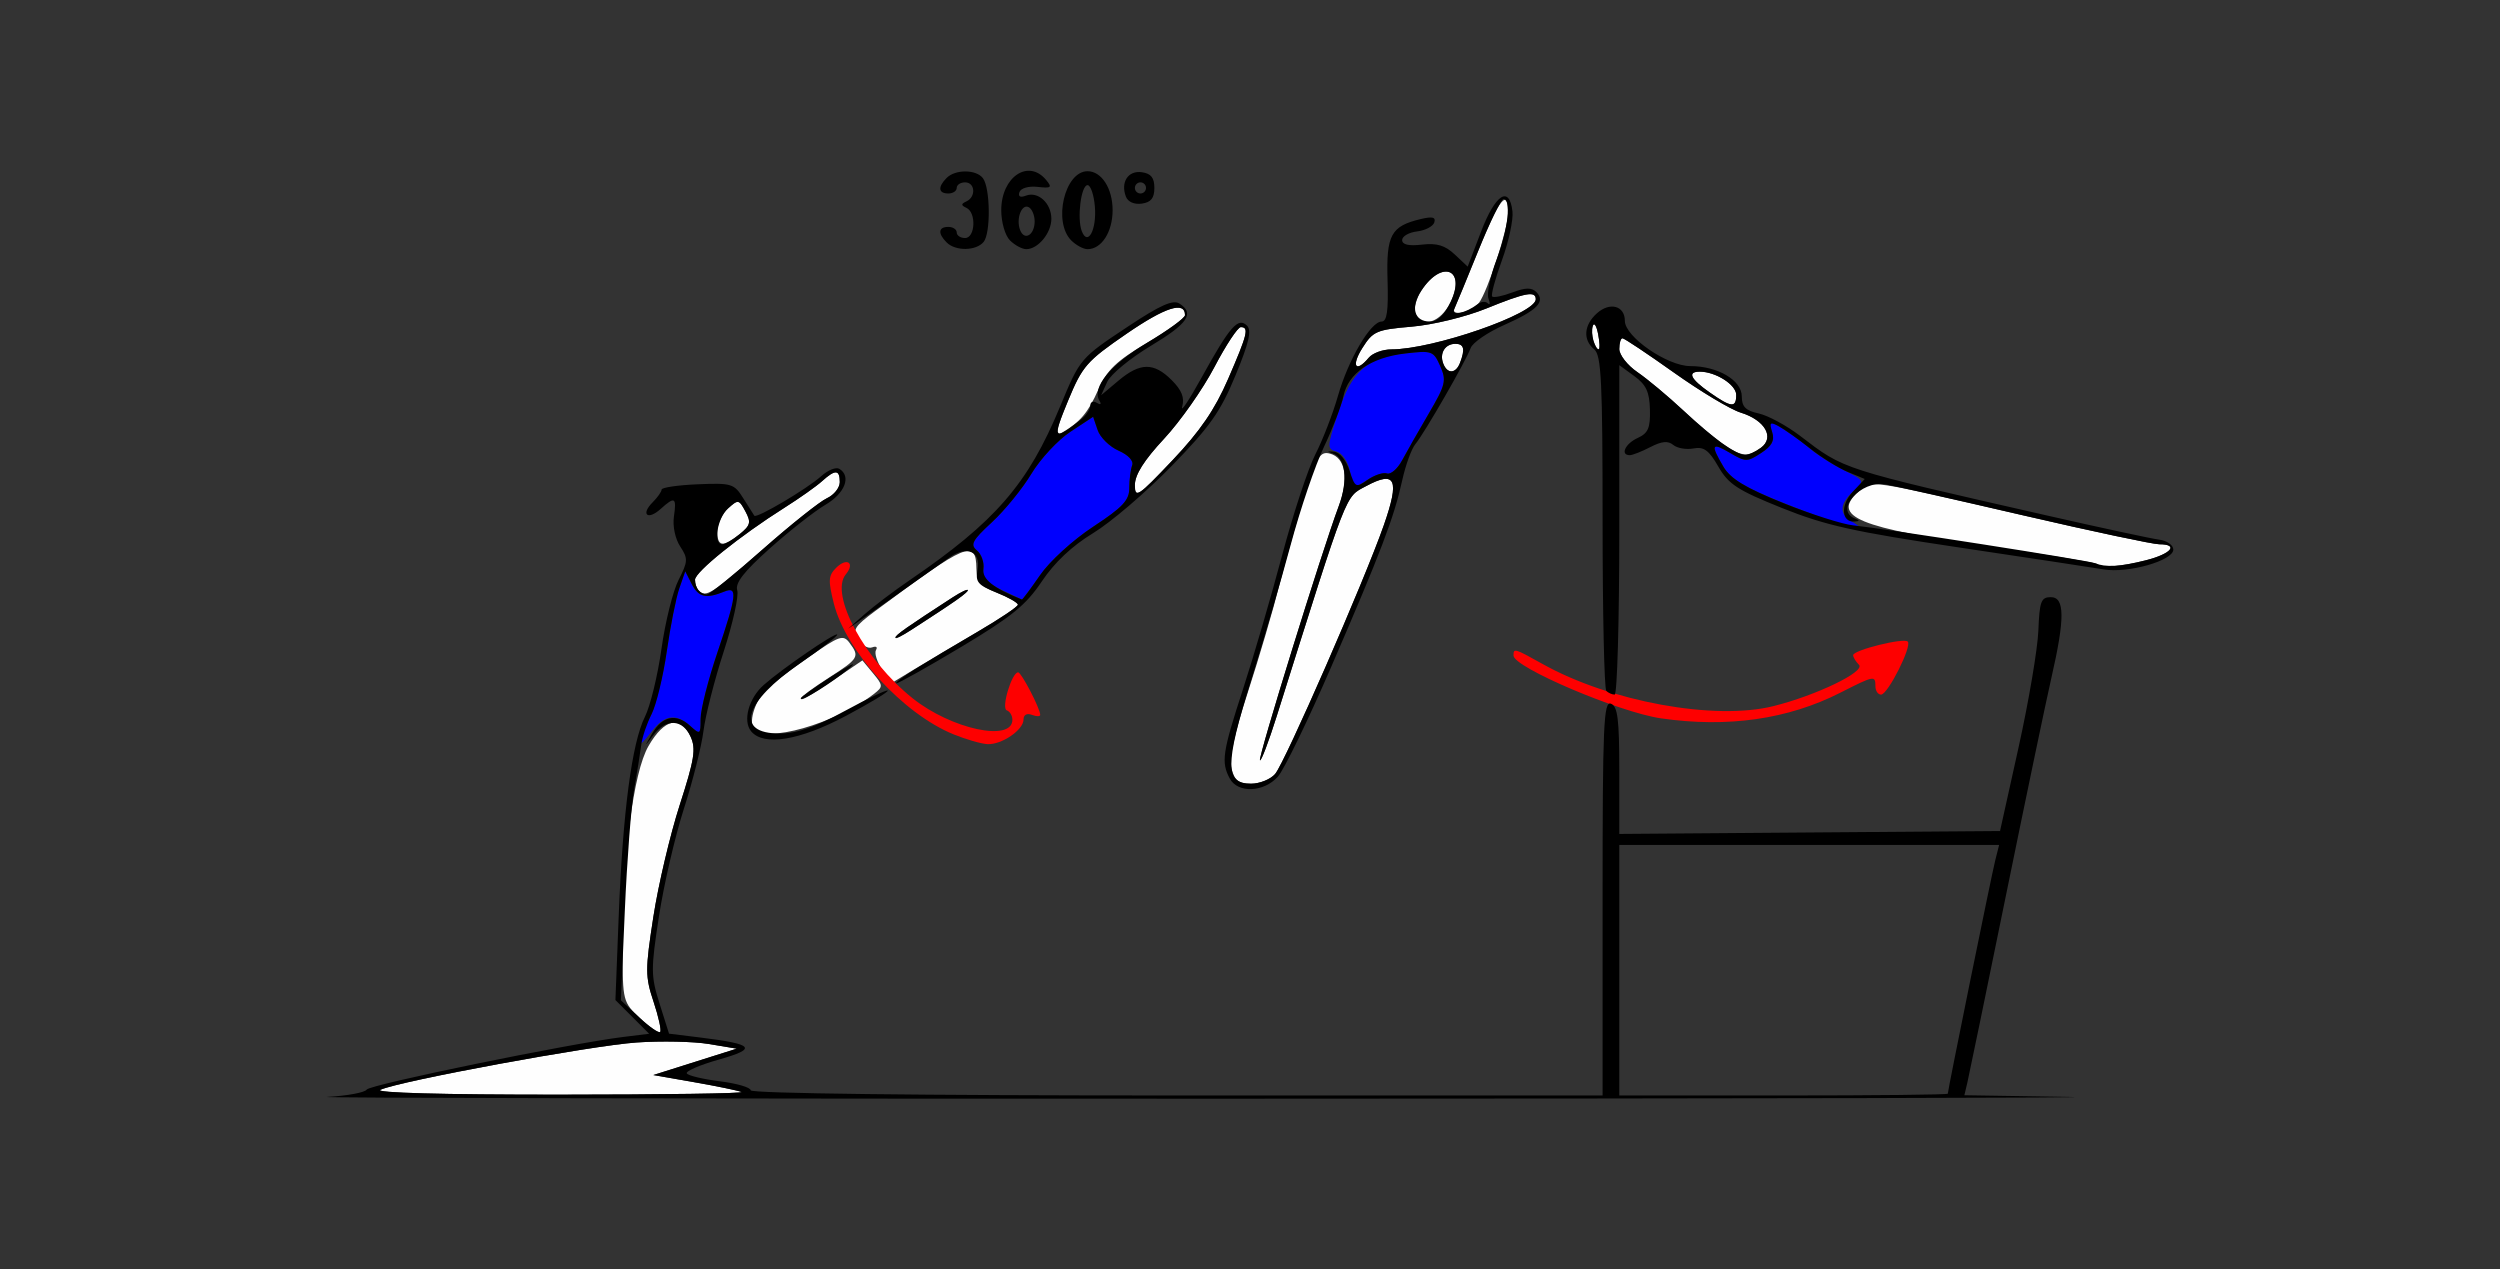 <?xml version="1.0" encoding="UTF-8" standalone="no"?>
<!-- Created with Inkscape (http://www.inkscape.org/) -->

<svg
   xmlns:dc="http://purl.org/dc/elements/1.1/"
   xmlns:cc="http://creativecommons.org/ns#"
   xmlns:rdf="http://www.w3.org/1999/02/22-rdf-syntax-ns#"
   xmlns:svg="http://www.w3.org/2000/svg"
   xmlns="http://www.w3.org/2000/svg"
   xmlns:sodipodi="http://sodipodi.sourceforge.net/DTD/sodipodi-0.dtd"
   xmlns:inkscape="http://www.inkscape.org/namespaces/inkscape"
   version="1.1"
   width="449"
   height="228"
   id="svg2"
   inkscape:version="0.91 r13725"
   sodipodi:docname="ub110702.svg">
  <rect width="100%" height="100%" fill="#333333" stroke="none"/>
  <sodipodi:namedview
     pagecolor="#ffffff"
     bordercolor="#666666"
     borderopacity="1"
     objecttolerance="10"
     gridtolerance="10"
     guidetolerance="10"
     inkscape:pageopacity="0"
     inkscape:pageshadow="2"
     inkscape:window-width="792"
     inkscape:window-height="480"
     id="namedview11"
     showgrid="false"
     inkscape:zoom="0.67928731"
     inkscape:cx="28.706557"
     inkscape:cy="114"
     inkscape:window-x="0"
     inkscape:window-y="0"
     inkscape:window-maximized="0"
     inkscape:current-layer="svg2" />
  <defs
     id="defs6" />
  <g
     id="g2987"
     transform="translate(18.825,5.75)">
    <path
       d="m 49.5,189.971 c 3.594,-1.606 37.802,-7.92 46,-8.491 4.4,-0.306 10.25,-0.183 13,0.275 l 5,0.832 -7.5,2.37 -7.5,2.37 7.35,1.286 c 4.043,0.707 7.868,1.498 8.5,1.757 0.632,0.259 -14.15,0.476 -32.85,0.482 -20.782,0.007 -33.222,-0.336 -32,-0.882 z M 96.137,177.128 C 93.056,174.25 93,174.031 93,164.902 c 0,-16.926 1.893,-31.884 4.637,-36.652 2.851,-4.952 5.788,-5.605 7.575,-1.683 0.987,2.166 0.681,4.079 -1.957,12.25 -1.719,5.326 -3.848,14.351 -4.731,20.055 -1.482,9.576 -1.479,10.75 0.037,15.315 0.903,2.719 1.433,5.153 1.177,5.408 -0.256,0.256 -1.876,-0.854 -3.602,-2.466 z M 202.363,132.312 c -0.462,-1.841 0.461,-6.172 2.93,-13.75 1.983,-6.084 4.547,-14.811 5.698,-19.394 1.151,-4.583 3.205,-11.852 4.564,-16.153 2.148,-6.801 2.731,-7.753 4.469,-7.298 2.823,0.738 3.442,4.483 1.568,9.493 -3.001,8.027 -14.521,45.195 -14.129,45.587 0.215,0.215 1.573,-3.364 3.019,-7.953 12.939,-41.076 12.222,-39.23 16.033,-41.282 5.333,-2.872 6.079,-1.222 3.185,7.045 -3.485,9.957 -17.743,42.582 -19.51,44.643 -0.825,0.963 -2.772,1.75 -4.326,1.75 -2.233,0 -2.967,-0.564 -3.501,-2.688 z m -85.869,-7.321 c -0.83,-1.343 0.395,-5.023 2.309,-6.938 0.847,-0.847 4.275,-3.45 7.618,-5.785 5.52,-3.856 6.193,-4.091 7.328,-2.566 1.863,2.503 1.677,2.815 -3.75,6.297 -2.75,1.765 -5,3.413 -5,3.663 0,0.559 1.282,-0.179 6.783,-3.904 l 4.283,-2.9 1.918,2.32 c 1.796,2.173 1.81,2.405 0.217,3.651 -6.902,5.401 -19.896,9.089 -21.706,6.16 z m 23.073,-10.528 c -0.908,-1.386 -1.384,-2.952 -1.057,-3.48 0.326,-0.528 0.007,-0.735 -0.711,-0.46 -0.717,0.275 -1.846,-0.367 -2.508,-1.428 -1.061,-1.699 -0.704,-2.301 3.002,-5.058 16.565,-12.323 18.171,-12.996 18.247,-7.642 0.033,2.35 0.7,3.122 3.75,4.339 2.04,0.814 3.704,1.769 3.697,2.123 -0.007,0.354 -3.269,2.547 -7.25,4.875 -3.981,2.327 -9.101,5.361 -11.378,6.741 l -4.141,2.51 -1.651,-2.52 z M 151.25,103.198 c 2.062,-1.355 3.75,-2.681 3.75,-2.946 0,-0.265 -1.238,0.321 -2.75,1.302 -8.238,5.344 -10.25,6.757 -10.25,7.194 0,0.465 1.1,-0.196 9.25,-5.55 z m -44.583,-2.865 C 106.3,99.967 106,99.081 106,98.365 c 0,-1.389 8.061,-7.875 16.09,-12.945 2.683,-1.694 5.708,-3.832 6.722,-4.75 2.378,-2.152 3.187,-2.109 3.187,0.17 0,1.012 -1.039,2.313 -2.309,2.892 -1.27,0.579 -6.448,4.701 -11.507,9.161 -9.097,8.019 -10.216,8.743 -11.517,7.442 z m 251.223,-4.777 c -0.244,-0.244 -8.757,-1.627 -18.917,-3.074 -24.149,-3.438 -28.989,-5.443 -24.012,-9.947 2.352,-2.129 1.289,-2.283 29.758,4.315 C 356.939,89.683 367.852,92 368.969,92 c 3.607,0 2.158,1.731 -2.412,2.881 -4.652,1.171 -7.917,1.425 -8.668,0.675 z M 110,89.655 c 0,-1.29 0.864,-3.127 1.92,-4.083 1.835,-1.661 1.974,-1.637 3.133,0.528 1.05,1.961 0.911,2.51 -1.031,4.083 C 111.028,92.608 110,92.473 110,89.655 Z m 75,-8.296 c 0,-1.848 1.628,-4.428 5.25,-8.321 2.888,-3.104 6.946,-8.882 9.019,-12.84 C 201.341,56.239 203.479,53 204.019,53 c 1.526,0 1.22,1.256 -2.269,9.305 -2.393,5.521 -5.03,9.375 -10,14.615 -6.215,6.553 -6.75,6.905 -6.75,4.439 z m 106,-7.091 c -1.375,-0.895 -4.75,-3.727 -7.5,-6.295 -2.75,-2.567 -6.463,-5.667 -8.25,-6.888 C 273.462,59.863 272,57.994 272,56.932 272,55.869 272.256,55 272.569,55 c 0.313,0 4.475,2.777 9.25,6.17 4.775,3.394 10.173,6.628 11.996,7.188 4.347,1.335 6.144,4.468 3.62,6.313 -2.299,1.681 -3.333,1.616 -6.435,-0.403 z M 172.99,66.231 c 2.59,-6.254 3.335,-7.107 10.516,-12.043 C 190.47,49.401 194,48.28 194,50.855 c 0,0.505 -3.069,2.741 -6.82,4.969 -5.506,3.271 -7.188,4.882 -8.731,8.364 -1.867,4.213 -3.254,5.855 -6.598,7.81 -1.296,0.758 -1.052,-0.477 1.139,-5.767 z M 288.253,64.75 C 284.779,62.321 284.144,61 286.453,61 289.301,61 293,63.351 293,65.161 293,67.553 292.159,67.48 288.253,64.75 Z M 240.38,59.548 C 239.668,57.692 240.707,56 242.559,56 c 1.558,0 1.786,0.936 0.834,3.418 -0.759,1.979 -2.278,2.044 -3.013,0.13 z M 225.855,56.75 c 1.906,-3.019 2.535,-3.291 8.848,-3.83 3.807,-0.325 9.689,-1.754 13.375,-3.25 C 255.187,46.785 257,46.446 257,48.001 257,50.602 238.565,57 231.073,57 c -1.556,0 -3.389,0.675 -4.073,1.5 -2.341,2.82 -3.2,1.506 -1.145,-1.75 z m 41.519,-1.217 c -0.31,-0.807 -0.37,-2.044 -0.134,-2.75 0.236,-0.706 0.666,-0.045 0.956,1.467 0.566,2.953 0.099,3.682 -0.822,1.283 z M 235.359,50.492 c -0.318,-0.829 0.172,-2.653 1.09,-4.054 3.672,-5.605 8.087,-3.882 5.258,2.051 -1.773,3.718 -5.266,4.82 -6.348,2.002 z m 7.028,-0.815 C 242.687,49.03 244.62,44.337 246.683,39.25 250.516,29.796 252,27.953 252,32.647 c 0,2.715 -3.653,13.948 -5.202,15.995 -1.227,1.622 -5.105,2.532 -4.411,1.035 z"
       id="path2997"
       style="fill:#fefefe"
       inkscape:connector-curvature="0" />
    <path
       d="m 152.448,126.146 c -9.083,-3.69 -19.353,-14.913 -21.519,-23.516 -1.04,-4.131 -0.984,-5.003 0.41,-6.397 1.931,-1.931 3.465,-0.906 1.745,1.166 -2.973,3.583 3.435,15.45 12.038,22.293 6.955,5.532 17.878,7.868 17.878,3.824 0,-0.742 -0.453,-1.5 -1.007,-1.685 -1.046,-0.349 0.891,-6.831 2.041,-6.831 0.584,0 3.966,6.515 3.966,7.641 0,0.315 -0.675,0.314 -1.5,-0.003 -0.897,-0.344 -1.5,-0.008 -1.5,0.836 0,1.871 -3.925,4.552 -6.473,4.422 -1.115,-0.057 -3.851,-0.845 -6.08,-1.75 z M 279.5,123.268 c -7.511,-1.083 -26.5,-9.168 -26.5,-11.282 0,-1.36 0.163,-1.312 5.256,1.534 12.081,6.752 30.881,10.183 41.402,7.555 7.733,-1.931 16.602,-6.215 15.386,-7.431 C 314.47,113.07 314,112.293 314,111.919 c 0,-0.907 9.084,-3.168 9.81,-2.442 C 324.62,110.286 320.23,119 319.013,119 318.456,119 318,118.325 318,117.5 c 0,-1.977 -0.2,-1.94 -6.283,1.151 -9.434,4.793 -20.249,6.343 -32.217,4.617 z"
       id="path2993"
       style="fill:#fe0000"
       inkscape:connector-curvature="0" />
    <path
       d="m 96.032,127.71 c -0.017,-0.434 0.809,-2.459 1.837,-4.5 1.028,-2.041 2.403,-7.429 3.057,-11.973 0.654,-4.545 1.668,-9.639 2.254,-11.321 l 1.066,-3.057 1.186,2.321 c 1.193,2.334 2.586,2.651 5.819,1.325 2.448,-1.005 2.267,0.592 -1.25,10.996 -1.65,4.881 -3,10.211 -3,11.843 0,2.811 -0.096,2.88 -1.829,1.312 -2.623,-2.374 -4.71,-2.05 -7.056,1.095 -1.128,1.512 -2.066,2.395 -2.083,1.96 z M 161,100.169 c -2.586,-1.233 -3.422,-2.214 -3.202,-3.757 0.164,-1.148 -0.362,-2.635 -1.168,-3.305 -1.247,-1.035 -0.842,-1.794 2.702,-5.07 2.293,-2.119 5.479,-6.032 7.081,-8.695 1.602,-2.664 4.752,-6.056 7,-7.54 l 4.088,-2.697 0.815,2.392 c 0.448,1.316 2.141,2.979 3.761,3.696 1.76,0.779 2.74,1.841 2.435,2.637 C 184.23,78.564 184,80.381 184,81.87 c 0,2.225 -1.153,3.464 -6.489,6.973 -3.652,2.401 -7.827,6.21 -9.548,8.712 -1.682,2.445 -3.149,4.409 -3.261,4.365 -0.111,-0.044 -1.777,-0.832 -3.702,-1.75 z M 302.471,84.979 c -7.812,-3.086 -10.41,-4.606 -11.75,-6.875 -2.385,-4.038 -2.171,-4.483 1.199,-2.493 2.763,1.632 3.06,1.632 5.55,8.99e-4 2.01,-1.317 2.47,-2.229 1.95,-3.869 -0.677,-2.132 -0.663,-2.134 2.2,-0.312 1.585,1.008 3.781,2.622 4.881,3.586 1.1,0.964 3.711,2.613 5.802,3.666 3.795,1.91 3.798,1.917 1.75,3.77 -2.513,2.274 -2.615,4.119 -0.302,5.467 4.014,2.338 -1.66,0.858 -11.279,-2.941 z m -78.833,-6.041 c -0.363,-1.815 -1.38,-3.319 -2.431,-3.594 -1.724,-0.451 -1.712,-0.763 0.252,-6.824 2.462,-7.598 5.148,-9.999 12.079,-10.796 4.811,-0.553 5.095,-0.451 6.301,2.274 1.148,2.593 0.962,3.366 -2.038,8.485 -1.815,3.098 -3.976,6.89 -4.801,8.427 -0.825,1.537 -2.035,2.608 -2.689,2.38 -0.654,-0.228 -2.283,0.301 -3.619,1.177 -2.375,1.556 -2.444,1.521 -3.054,-1.529 z"
       id="path2991"
       style="fill:#0000fe"
       inkscape:connector-curvature="0" />
    <path
       d="m 39.974,191.254 c 3.561,-0.198 6.739,-0.79 7.064,-1.315 0.562,-0.91 36.375,-8.256 46.092,-9.454 l 4.63,-0.571 -3.028,-3.028 -3.028,-3.028 0.595,-15.179 C 93.025,140.12 94.668,127.644 96.996,123 c 0.965,-1.925 2.306,-7.432 2.981,-12.238 0.674,-4.806 2.058,-10.369 3.074,-12.362 1.694,-3.323 1.718,-3.823 0.285,-6.01 -0.903,-1.378 -1.377,-3.654 -1.123,-5.388 0.506,-3.447 0.155,-3.644 -2.39,-1.341 -2.311,2.092 -3.632,1.006 -1.442,-1.184 0.89,-0.89 1.619,-1.924 1.619,-2.298 1.5e-4,-0.373 2.909,-0.8 6.463,-0.949 6.109,-0.256 6.558,-0.119 8.197,2.5 0.954,1.524 1.85,2.938 1.991,3.142 0.385,0.556 9.525,-4.85 12.024,-7.112 1.197,-1.083 2.659,-1.671 3.25,-1.306 2.189,1.353 1.007,4.388 -2.519,6.468 -1.976,1.166 -6.472,4.695 -9.99,7.842 -4.64,4.15 -6.242,6.21 -5.832,7.502 0.311,0.979 -0.783,5.932 -2.431,11.007 -1.648,5.075 -3.28,11.477 -3.627,14.227 -0.347,2.75 -1.932,9.05 -3.522,14 -1.59,4.95 -3.606,13.641 -4.479,19.314 -1.475,9.581 -1.467,10.697 0.11,15.699 l 1.697,5.385 5.584,0.687 c 9.712,1.196 10.38,1.982 3.37,3.965 -3.418,0.967 -6.011,2.086 -5.763,2.487 0.248,0.401 2.932,1.039 5.964,1.418 3.032,0.379 5.513,1.106 5.513,1.617 0,0.563 30.121,0.928 76.5,0.928 l 76.5,0 0,-35.469 c 0,-31.117 0.184,-35.398 1.5,-34.893 1.212,0.465 1.5,2.765 1.5,11.982 l 0,11.406 34.191,-0.263 34.191,-0.263 3.323,-15 c 1.827,-8.25 3.429,-17.7 3.559,-21 0.207,-5.255 0.485,-6 2.237,-6 2.526,0 2.552,3.802 0.101,14.5 -0.945,4.125 -4.61,21.675 -8.145,39 -3.534,17.325 -6.664,32.503 -6.954,33.728 l -0.529,2.228 18.764,0.296 c 10.32,0.163 -57.286,0.311 -150.237,0.329 -92.95,0.019 -166.087,-0.129 -162.526,-0.327 z m 74.376,-0.883 c -0.632,-0.259 -4.457,-1.05 -8.5,-1.757 L 98.5,187.328 l 7.5,-2.37 7.5,-2.37 -5,-0.832 c -2.75,-0.458 -8.6,-0.581 -13,-0.275 -8.198,0.571 -42.406,6.885 -46,8.491 -1.222,0.546 11.218,0.889 32,0.882 18.7,-0.006 33.483,-0.223 32.85,-0.482 z M 331,190.679 c 0,-0.639 7.85,-39.252 8.524,-41.929 l 0.693,-2.75 -34.108,0 -34.108,0 0,22.5 0,22.5 29.5,0 c 16.225,0 29.5,-0.144 29.5,-0.321 z M 98.562,174.186 c -1.516,-4.564 -1.519,-5.739 -0.037,-15.315 0.883,-5.704 3.011,-14.729 4.731,-20.055 2.638,-8.171 2.944,-10.084 1.957,-12.25 -1.447,-3.176 -4.401,-3.317 -6.67,-0.317 -1.695,2.241 -1.696,2.24 -0.252,-0.25 1.827,-3.151 4.307,-3.675 6.785,-1.433 1.86,1.683 1.926,1.641 1.926,-1.225 0,-1.632 1.35,-6.961 3,-11.843 3.517,-10.404 3.698,-12.001 1.25,-10.996 -3.233,1.327 -4.626,1.009 -5.819,-1.325 l -1.186,-2.321 -1.066,3.057 c -0.586,1.682 -1.6,6.776 -2.253,11.321 -0.653,4.545 -1.878,9.613 -2.723,11.263 -0.845,1.65 -1.68,4.125 -1.855,5.5 -0.175,1.375 -0.753,4.975 -1.283,8 -0.531,3.025 -1.282,12.792 -1.67,21.704 l -0.705,16.204 3.292,3.075 c 1.811,1.691 3.501,2.866 3.757,2.611 0.256,-0.256 -0.274,-2.689 -1.177,-5.408 z M 118.184,92.892 c 5.059,-4.46 10.237,-8.582 11.507,-9.161 C 130.961,83.152 132,81.851 132,80.839 c 0,-2.279 -0.81,-2.322 -3.187,-0.17 -1.015,0.918 -4.04,3.056 -6.722,4.75 C 114.061,90.49 106,96.976 106,98.365 106,99.848 106.944,101 108.16,101 c 0.455,0 4.965,-3.649 10.024,-8.108 z m -4.162,-2.709 c 1.942,-1.573 2.081,-2.122 1.031,-4.083 -1.159,-2.165 -1.298,-2.189 -3.133,-0.528 C 109.986,87.322 109.236,92 110.889,92 c 0.489,0 1.899,-0.818 3.133,-1.817 z m 88.013,43.883 c -1.576,-2.946 -1.315,-4.704 2.389,-16.064 1.883,-5.776 5.04,-16.577 7.014,-24.002 1.974,-7.425 4.663,-15.592 5.975,-18.149 1.312,-2.557 3.138,-7.282 4.058,-10.5 C 223.336,58.825 227.346,52 229.317,52 c 0.956,0 1.23,-1.915 1.062,-7.414 -0.249,-8.148 0.603,-9.718 5.97,-10.996 2.098,-0.5 2.736,-0.337 2.423,0.616 -0.234,0.711 -1.628,1.436 -3.098,1.61 C 234.203,35.99 233,36.688 233,37.366 c 0,0.824 1.181,1.095 3.561,0.817 2.671,-0.312 4.143,0.131 5.887,1.769 l 2.325,2.184 2.412,-6.318 c 2.565,-6.717 5.083,-8.325 5.628,-3.595 0.173,1.497 -0.679,5.446 -1.893,8.774 -1.214,3.328 -2,6.258 -1.748,6.51 0.252,0.252 1.885,-0.08 3.629,-0.738 2.351,-0.888 3.461,-0.906 4.297,-0.07 1.714,1.714 0.181,3.287 -5.759,5.914 -2.972,1.314 -5.685,3.177 -6.029,4.138 -0.822,2.297 -8.316,15.321 -9.935,17.265 -0.694,0.834 -1.757,3.759 -2.361,6.5 -1.479,6.709 -3.808,12.829 -12.746,33.484 -4.165,9.625 -8.483,18.512 -9.595,19.75 -2.54,2.826 -7.204,2.996 -8.639,0.316 z m 8.155,-0.816 c 1.767,-2.061 16.025,-34.686 19.51,-44.643 2.894,-8.267 2.148,-9.917 -3.185,-7.045 -3.811,2.052 -3.094,0.206 -16.033,41.282 -1.446,4.589 -2.804,8.168 -3.019,7.953 -0.392,-0.392 11.127,-37.56 14.129,-45.587 1.752,-4.686 1.272,-8.794 -1.112,-9.534 -1.062,-0.33 -0.987,-0.423 0.251,-0.311 1.039,0.094 2.202,1.492 2.816,3.385 1.005,3.096 1.135,3.162 3.276,1.663 1.226,-0.859 2.78,-1.369 3.454,-1.134 0.673,0.235 1.899,-0.831 2.724,-2.368 0.825,-1.537 2.985,-5.33 4.801,-8.427 3,-5.119 3.186,-5.892 2.038,-8.485 -1.207,-2.727 -1.486,-2.827 -6.301,-2.262 -6.154,0.722 -10.236,3.547 -11.083,7.669 -0.35,1.703 -1.923,5.796 -3.495,9.096 -1.572,3.3 -4.251,11.175 -5.953,17.5 -1.701,6.325 -4.938,17.404 -7.191,24.62 -4.664,14.932 -4.655,18.38 0.048,18.38 1.554,0 3.501,-0.787 4.326,-1.75 z m 33.203,-73.832 C 244.345,56.936 244.117,56 242.559,56 c -1.852,0 -2.891,1.692 -2.179,3.548 0.735,1.914 2.254,1.849 3.013,-0.13 z M 227,58.5 C 227.685,57.675 229.518,57 231.073,57 238.565,57 257,50.602 257,48.001 c 0,-1.556 -1.813,-1.216 -8.922,1.669 -3.685,1.496 -9.567,2.925 -13.375,3.25 -6.313,0.538 -6.942,0.811 -8.848,3.83 -2.056,3.256 -1.196,4.57 1.145,1.75 z m 14.706,-10.01 c 2.829,-5.933 -1.586,-7.656 -5.258,-2.051 C 234.456,49.479 235.153,52 237.985,52 c 1.357,0 2.612,-1.184 3.721,-3.51 z m 4.886,0.363 c 0.601,-0.46 1.412,-0.516 1.803,-0.125 0.391,0.391 0.439,0.003 0.107,-0.863 -0.332,-0.866 0.319,-4.002 1.447,-6.97 C 252.022,35.44 252.655,30 251.217,30 c -0.431,0 -2.471,4.162 -4.534,9.25 -2.063,5.088 -4.01,9.818 -4.328,10.511 -0.606,1.323 2.073,0.749 4.237,-0.908 z M 116.079,125.596 c -1.545,-1.861 -0.44,-5.937 2.255,-8.322 3.306,-2.926 12.817,-9.455 13.206,-9.066 0.189,0.189 -2.807,2.513 -6.659,5.164 -10.121,6.966 -11.769,12.642 -3.663,12.615 3.091,-0.01 6.333,-1.132 11.661,-4.037 4.059,-2.212 7.539,-3.864 7.733,-3.67 0.194,0.194 -3.18,2.236 -7.499,4.537 -8.315,4.43 -14.788,5.486 -17.035,2.779 z M 125,119.698 c 0,-0.228 2.587,-2.076 5.75,-4.106 3.163,-2.03 4.519,-2.645 3.015,-1.366 C 130.796,116.75 125,120.368 125,119.698 Z m 144.667,-1.365 C 269.3,117.967 269,104.297 269,87.956 269,62.766 268.772,58.055 267.5,57 265.434,55.285 265.622,52.652 267.963,50.534 270.294,48.424 273,49.149 273,51.882 273,54.731 280.625,60 284.747,60 289.678,60 294,62.544 294,65.446 c 0,1.855 0.685,2.545 3.039,3.062 1.671,0.367 5.011,2.173 7.423,4.014 8.018,6.12 7.163,5.845 44.539,14.352 9.625,2.191 18.625,4.128 20,4.305 1.375,0.177 2.5,0.977 2.5,1.777 0,1.983 -8.116,4.293 -12.5,3.559 -1.925,-0.322 -13.625,-2.097 -26,-3.944 -18.927,-2.825 -23.975,-3.95 -31.79,-7.085 -7.977,-3.2 -9.591,-4.251 -11.423,-7.434 -1.7,-2.953 -2.608,-3.617 -4.466,-3.261 -1.283,0.245 -2.916,-0.038 -3.629,-0.63 -0.94,-0.78 -2.071,-0.675 -4.109,0.382 C 276.037,75.344 274.373,76 273.886,76 c -1.774,0 -0.826,-2.07 1.417,-3.092 1.881,-0.857 2.284,-1.789 2.201,-5.094 -0.08,-3.177 -0.681,-4.467 -2.803,-6.013 L 272,59.833 272,89.417 C 272,105.687 271.625,119 271.167,119 c -0.458,0 -1.133,-0.3 -1.5,-0.667 z M 366.557,94.881 C 371.127,93.731 372.576,92 368.969,92 c -1.117,0 -12.03,-2.317 -24.25,-5.149 -12.22,-2.832 -23.474,-5.361 -25.008,-5.619 -4.314,-0.727 -9.108,4.634 -5.461,6.106 0.979,0.395 0.972,0.521 -0.031,0.583 -2.346,0.145 -2.522,-2.969 -0.302,-5.333 l 2.17,-2.31 -3.075,-1.274 c -1.691,-0.701 -4.748,-2.606 -6.793,-4.234 -2.045,-1.628 -4.548,-3.406 -5.563,-3.951 -1.573,-0.845 -1.75,-0.692 -1.2,1.039 0.477,1.503 -0.039,2.478 -1.986,3.754 -2.49,1.631 -2.786,1.631 -5.55,-8.99e-4 -3.363,-1.987 -3.583,-1.544 -1.218,2.46 1.281,2.169 3.935,3.78 10.75,6.528 4.977,2.006 10.624,3.808 12.549,4.004 5.594,0.568 42.232,6.299 43.42,6.792 1.896,0.786 4.576,0.635 9.137,-0.513 z m -69.122,-20.21 c 2.524,-1.845 0.727,-4.978 -3.62,-6.313 -1.823,-0.56 -7.222,-3.794 -11.996,-7.188 C 277.044,57.777 272.882,55 272.569,55 272.256,55 272,55.869 272,56.932 c 0,1.063 1.462,2.931 3.25,4.153 1.788,1.222 5.5,4.321 8.25,6.888 5.372,5.014 9.36,7.89 11.059,7.974 0.582,0.029 1.877,-0.546 2.877,-1.277 z M 293,65.161 C 293,63.351 289.301,61 286.453,61 c -2.309,0 -1.674,1.321 1.8,3.75 3.905,2.73 4.747,2.803 4.747,0.411 z M 268.196,54.25 c -0.29,-1.512 -0.72,-2.173 -0.956,-1.467 C 266.815,54.055 267.576,57 268.33,57 c 0.216,0 0.156,-1.238 -0.134,-2.75 z M 145.5,114.445 c 2.2,-1.371 7.257,-4.394 11.238,-6.719 3.981,-2.325 7.243,-4.515 7.25,-4.868 0.007,-0.353 -1.73,-1.339 -3.86,-2.191 -3.344,-1.338 -3.806,-1.897 -3.386,-4.096 0.622,-3.253 -1.906,-4.382 -4.999,-2.234 -1.233,0.857 -4.322,3.044 -6.864,4.86 -2.542,1.816 -6.142,4.352 -8,5.635 l -3.378,2.333 3,-2.636 c 1.65,-1.45 5.25,-4.171 8,-6.047 15.444,-10.535 21.28,-17.261 27.05,-31.176 3.627,-8.746 3.594,-8.708 12.421,-14.553 5.576,-3.693 7.871,-4.711 9.006,-3.995 2.804,1.769 1.57,3.595 -5.158,7.633 -3.674,2.205 -7.176,5.096 -7.781,6.425 l -1.1,2.415 3.108,-2.615 c 3.896,-3.278 6.357,-3.303 9.562,-0.098 1.808,1.808 2.34,3.146 1.89,4.75 -0.345,1.228 1.237,-1.142 3.514,-5.267 5.059,-9.164 6.538,-10.85 8.125,-9.263 0.868,0.868 0.357,3.07 -2.077,8.957 -2.697,6.523 -4.591,9.203 -11.517,16.306 -4.559,4.675 -10.88,10.075 -14.046,12 -3.792,2.305 -6.939,5.267 -9.218,8.674 -2.841,4.248 -5.427,6.351 -14.448,11.75 -6.043,3.617 -11.29,6.562 -11.659,6.545 -0.369,-0.017 1.128,-1.153 3.328,-2.523 z m 22.463,-16.891 c 1.721,-2.502 5.896,-6.311 9.548,-8.712 C 182.847,85.334 184,84.095 184,81.87 c 0,-1.488 0.23,-3.306 0.511,-4.039 0.305,-0.796 -0.675,-1.858 -2.435,-2.637 -1.621,-0.717 -3.313,-2.381 -3.761,-3.696 L 177.5,69.106 173.412,71.803 c -2.248,1.483 -5.398,4.876 -7,7.54 -1.602,2.664 -4.788,6.576 -7.081,8.695 -3.544,3.275 -3.949,4.035 -2.702,5.07 0.807,0.669 1.332,2.157 1.168,3.305 -0.263,1.842 1.734,3.434 6.904,5.507 0.111,0.044 1.578,-1.92 3.261,-4.365 z M 201.75,62.305 C 205.239,54.256 205.545,53 204.019,53 c -0.54,0 -2.677,3.239 -4.75,7.197 -2.073,3.959 -6.131,9.737 -9.019,12.84 -3.622,3.893 -5.25,6.473 -5.25,8.321 0,2.466 0.535,2.114 6.75,-4.439 4.97,-5.24 7.607,-9.094 10,-14.615 z m -26.5,7.351 c 0.963,-0.757 1.75,-1.917 1.75,-2.576 0,-0.659 0.52,-0.878 1.155,-0.485 0.687,0.424 0.884,0.276 0.487,-0.366 -1.451,-2.349 1.951,-6.492 8.55,-10.413 C 190.936,53.592 194,51.359 194,50.855 c 0,-2.575 -3.53,-1.453 -10.494,3.333 -7.181,4.936 -7.926,5.789 -10.516,12.043 -2.855,6.894 -2.614,7.261 2.26,3.426 z M 142,108.748 c 0,-0.437 2.012,-1.849 10.25,-7.194 1.512,-0.981 2.75,-1.567 2.75,-1.302 0,0.437 -2.012,1.849 -10.25,7.194 -1.512,0.981 -2.75,1.567 -2.75,1.302 z M 151.2,37.8 c -1.633,-1.633 -1.508,-2.8 0.3,-2.8 0.825,0 1.5,0.45 1.5,1 0,0.55 0.675,1 1.5,1 1.84,0 2.052,-4.576 0.25,-5.417 -1,-0.467 -1,-0.7 0,-1.167 C 156.503,29.599 156.313,27 154.5,27 c -0.825,0 -1.5,0.45 -1.5,1 0,0.55 -0.675,1 -1.5,1 -1.808,0 -1.933,-1.167 -0.3,-2.8 1.567,-1.567 5.298,-1.538 6.506,0.05 1.334,1.754 1.424,9.888 0.126,11.452 -1.352,1.629 -5.047,1.684 -6.633,0.098 z m 11.371,-0.371 C 161.686,36.543 161,34.173 161,32 c 0,-5.981 4.872,-9.268 8.054,-5.434 1.133,1.365 0.939,1.525 -1.523,1.25 -1.611,-0.18 -3.01,0.221 -3.26,0.935 -0.281,0.801 0.136,1.03 1.158,0.638 C 167.601,28.556 170,30.74 170,33.551 170,36.102 167.607,39 165.5,39 c -0.746,0 -2.064,-0.707 -2.929,-1.571 z M 167,34 c 0,-1.035 -0.453,-2.162 -1.007,-2.504 -1.285,-0.794 -2.395,2.015 -1.607,4.068 C 165.155,37.567 167,36.464 167,34 Z m 6.571,3.429 C 170.25,34.108 172.396,25 176.5,25 c 2.513,0 4.5,3.091 4.5,7 0,3.909 -1.987,7 -4.5,7 -0.746,0 -2.064,-0.707 -2.929,-1.571 z m 4.247,-6.047 C 177.643,29.247 177.05,27.5 176.5,27.5 c -1.168,0 -1.918,5.969 -1.038,8.262 1.07,2.788 2.696,-0.235 2.356,-4.381 z m 5.57,-1.812 c -0.996,-2.595 0.4,-4.739 2.857,-4.39 C 187.898,25.415 188.5,26.167 188.5,28 c 0,1.833 -0.602,2.585 -2.254,2.82 -1.352,0.192 -2.496,-0.308 -2.857,-1.25 z M 187,28 c 0,-0.55 -0.45,-1 -1,-1 -0.55,0 -1,0.45 -1,1 0,0.55 0.45,1 1,1 0.55,0 1,-0.45 1,-1 z"
       id="path2989"
       style="fill:#000000"
       inkscape:connector-curvature="0" />
  </g>
</svg>
